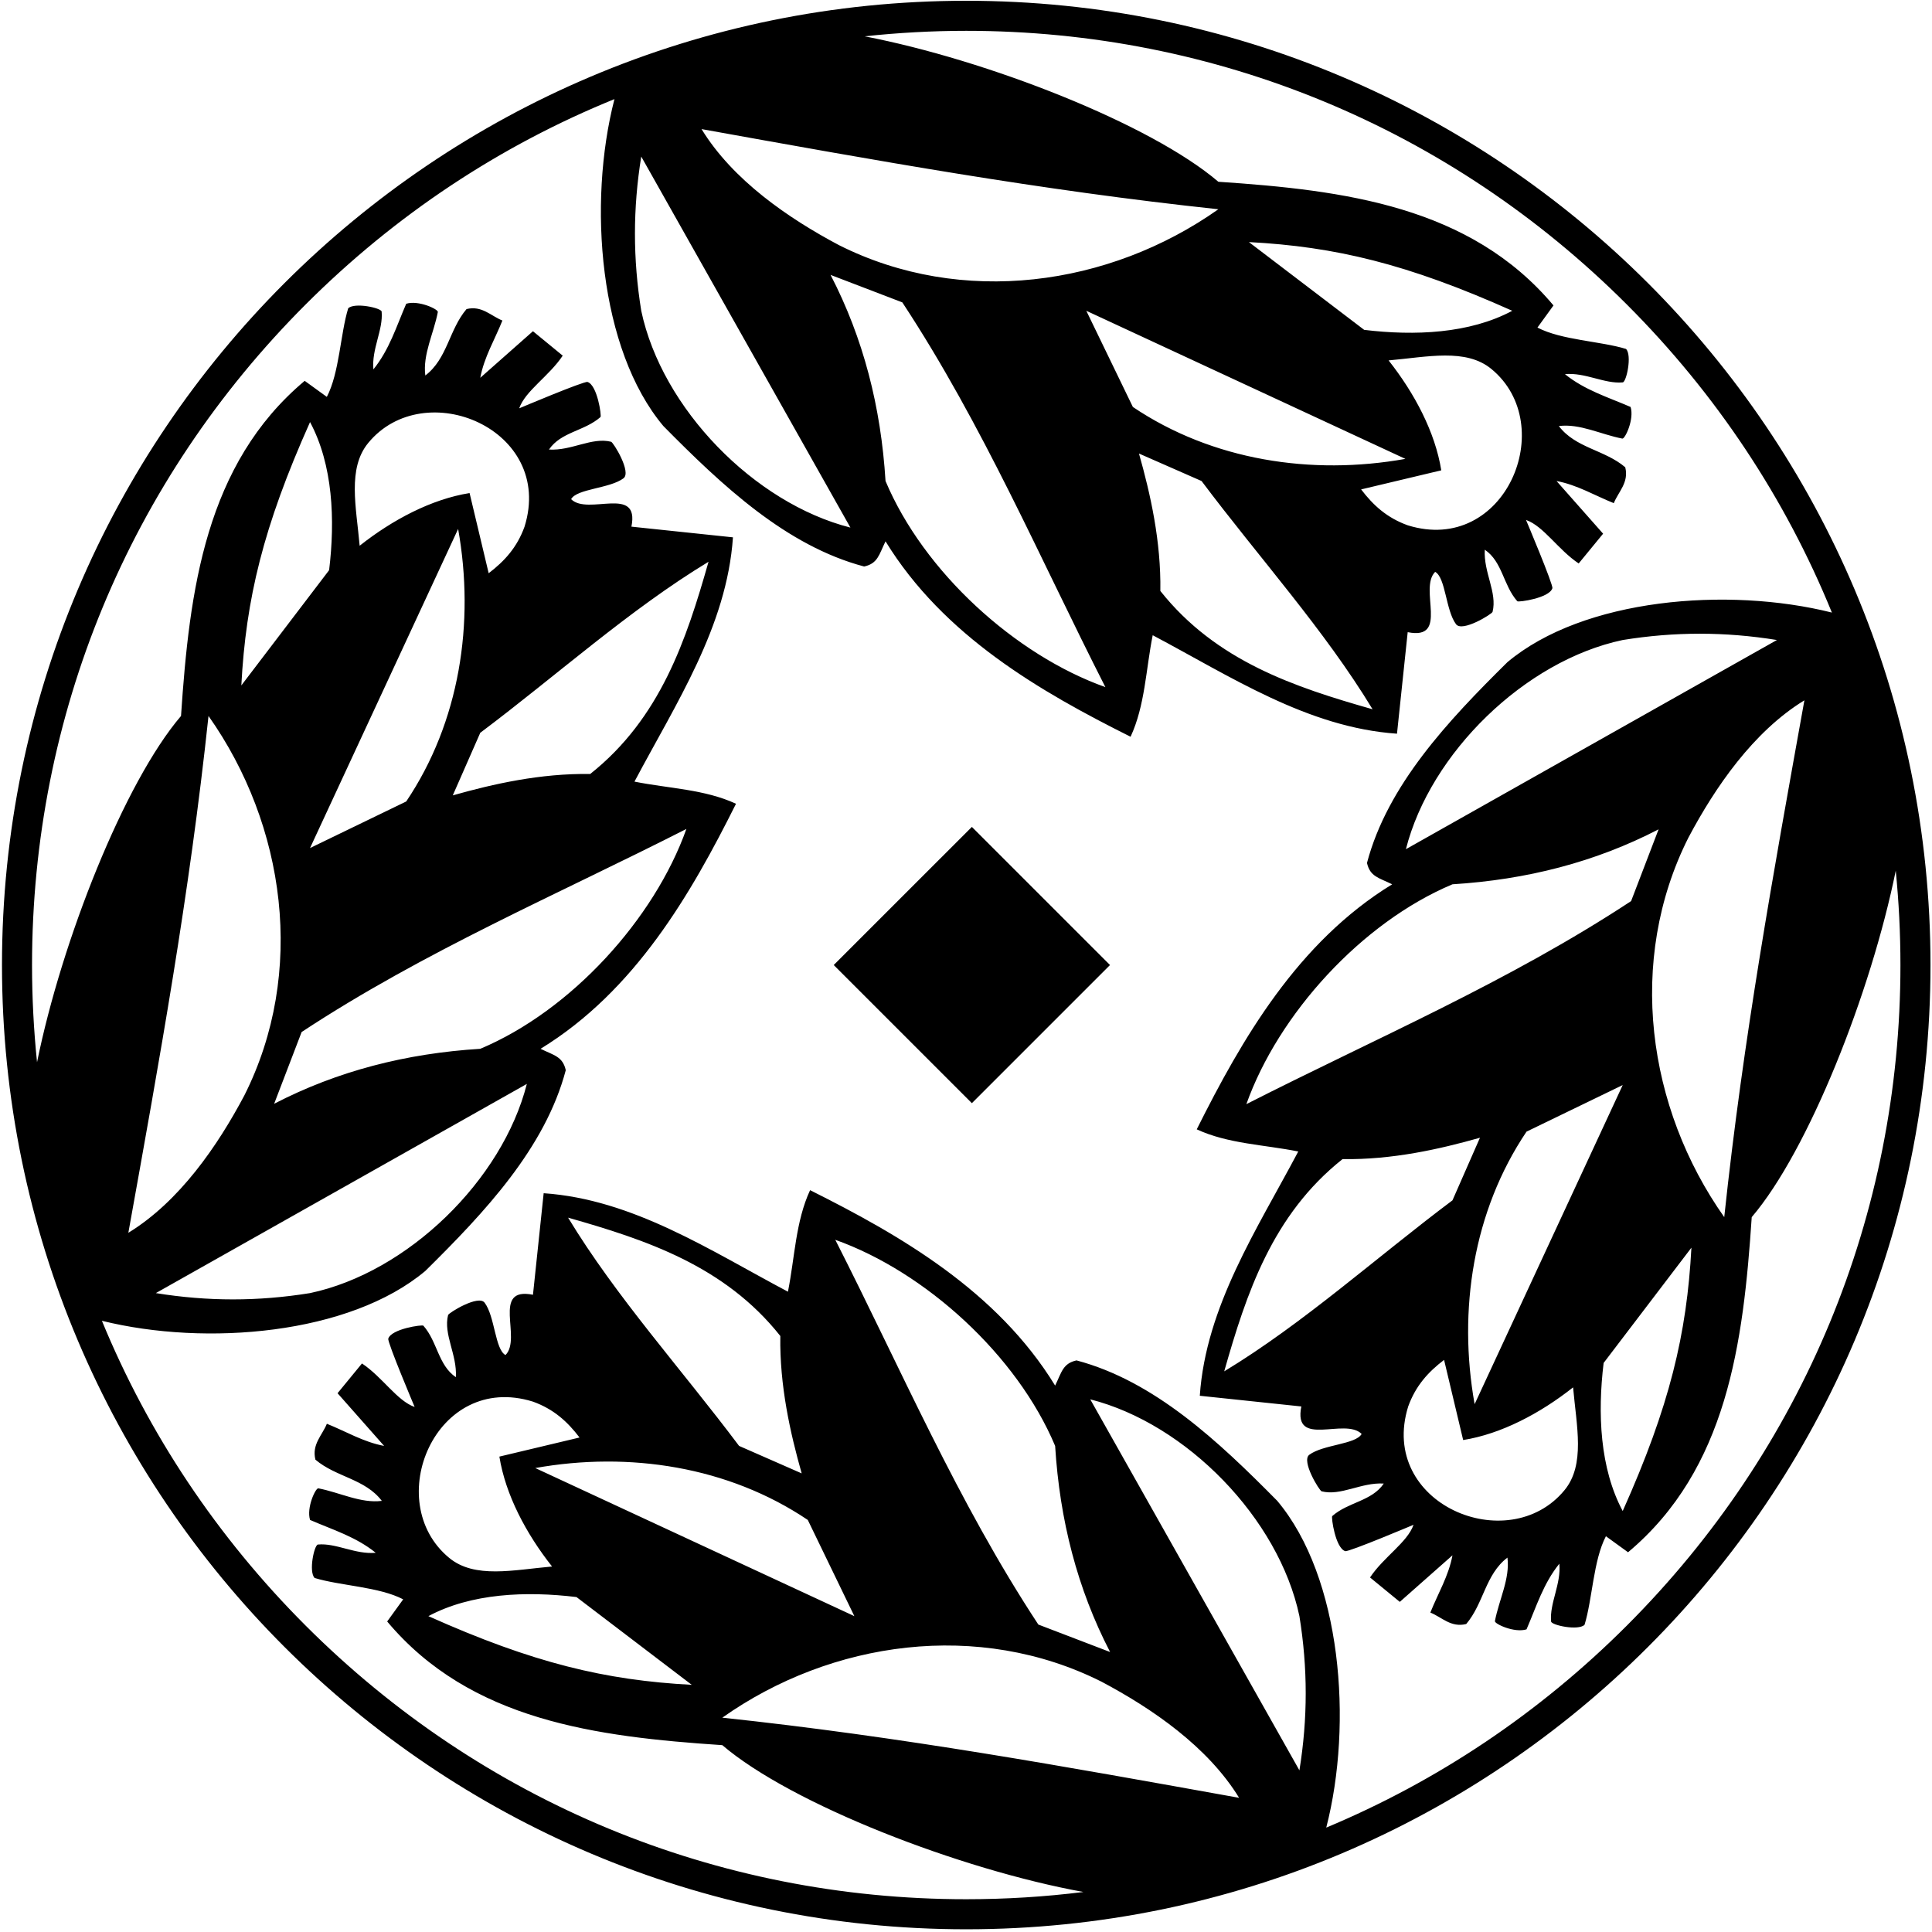 <?xml version="1.0" encoding="UTF-8"?>
<svg xmlns="http://www.w3.org/2000/svg" xmlns:xlink="http://www.w3.org/1999/xlink" width="576pt" height="576pt" viewBox="0 0 576 576" version="1.1">
<g id="surface1">
<path style=" stroke:none;fill-rule:nonzero;fill:rgb(0%,0%,0%);fill-opacity:1;" d="M 288.07 0.23 C 129.301 0.23 0.59 128.945 0.59 287.711 C 0.59 446.48 129.301 575.191 288.07 575.191 C 446.84 575.191 575.551 446.48 575.551 287.711 C 575.551 128.945 446.84 0.23 288.07 0.23 Z M 339.57 135.215 L 358.23 143.41 C 375.301 166.168 394.875 187.789 409.215 211.461 C 386 204.859 362.559 197.121 345.941 176.184 C 346.172 161.391 342.984 147.277 339.57 135.215 Z M 405.801 145.91 L 429.695 140.223 C 427.875 128.844 421.73 117.234 413.992 107.449 C 425.562 106.43 437.031 103.746 444.645 110.012 C 464.996 126.758 448.711 165.641 419.684 156.609 C 413.527 154.383 409.441 150.691 405.801 145.91 Z M 406.711 98.344 L 372.344 72.172 C 398.062 73.535 419.562 78.648 450.863 92.656 C 438.117 99.484 421.73 100.164 406.711 98.344 Z M 419 136.809 C 391.008 141.816 361.418 137.266 337.75 121.332 L 323.867 92.656 Z M 329.555 204.859 C 302.699 195.301 275.387 170.492 264.008 143.41 C 262.645 121.332 257.406 100.848 247.621 81.957 L 269.016 90.152 C 293.141 126.797 309.98 166.395 329.555 204.859 Z M 250.125 73.082 C 235.105 65.117 218.488 53.738 209.156 38.488 C 261.051 47.82 309.754 56.695 363.238 62.387 C 330.691 85.371 286.77 91.516 250.125 73.082 Z M 191.18 46.68 L 253.539 157.293 C 224.863 150.008 197.324 121.785 191.18 92.656 C 188.676 77.18 188.676 62.156 191.18 46.68 Z M 239.012 439.27 L 220.348 431.078 C 203.277 408.316 183.707 386.695 169.367 363.027 C 192.582 369.629 216.023 377.363 232.641 398.305 C 232.41 413.098 235.598 427.207 239.012 439.27 Z M 172.781 428.574 L 148.883 434.266 C 150.703 445.645 156.852 457.25 164.59 467.035 C 153.02 468.055 141.551 470.738 133.938 464.477 C 113.586 447.73 129.871 408.844 158.898 417.879 C 165.055 420.102 169.141 423.793 172.781 428.574 Z M 171.871 476.141 L 206.238 502.312 C 180.52 500.949 159.016 495.836 127.719 481.832 C 140.465 475.004 156.852 474.32 171.871 476.141 Z M 159.582 437.676 C 187.574 432.672 217.164 437.223 240.832 453.152 L 254.715 481.832 Z M 249.027 369.629 C 275.883 379.188 303.191 403.992 314.574 431.078 C 315.938 453.152 321.172 473.637 330.961 492.527 L 309.566 484.336 C 285.441 447.691 268.598 408.09 249.027 369.629 Z M 328.457 501.402 C 343.477 509.371 360.094 520.75 369.422 535.996 C 317.531 526.668 268.828 517.789 215.344 512.102 C 247.887 489.113 291.812 482.969 328.457 501.402 Z M 387.402 527.805 L 325.043 417.195 C 353.719 424.477 381.258 452.699 387.402 481.832 C 389.906 497.309 389.906 512.328 387.402 527.805 Z M 485.012 484.656 C 458.895 510.773 428.496 531.059 395.406 544.875 C 403.422 513.758 399.949 470.266 380.805 447.465 C 363.277 429.711 344.16 411.73 320.945 405.586 C 316.848 406.496 316.52 409.129 314.574 413.098 C 297.277 384.875 268.371 368.262 241.516 354.832 C 237.191 364.164 236.965 374.859 234.914 385.102 C 211.699 372.812 188.715 357.562 162.086 355.742 L 158.898 386.016 C 146.383 383.512 155.711 398.984 150.703 403.992 C 147.574 402.285 147.559 392.488 144.484 388.383 C 142.641 385.918 133.758 391.41 133.59 392.066 C 132.141 397.84 136.32 403.848 135.91 410.594 C 130.613 406.988 130.445 400.031 126.219 395.23 C 125.906 394.879 116.68 396.16 115.758 399.109 C 115.445 400.117 123.621 419.469 123.621 419.469 C 118.387 417.648 114.062 410.594 107.918 406.496 L 100.637 415.371 L 114.52 431.078 C 108.371 429.938 103.137 426.754 97.449 424.477 C 96.082 427.891 92.898 430.621 94.035 435.176 C 100.18 440.41 108.828 440.863 113.836 447.465 C 107.578 448.27 101.324 444.965 94.91 443.727 C 94.09 443.57 91.305 449.512 92.441 453.152 C 99.27 456.113 106.098 458.16 112.016 462.941 C 105.957 463.508 100.215 459.98 94.785 460.48 C 93.688 460.586 91.957 468.574 93.805 470.453 C 101.395 472.785 113.039 473.066 120.207 476.824 L 115.43 483.422 C 140.234 513.012 177.789 517.789 215.344 520.293 C 235.941 537.895 286.172 557.371 323.004 564.07 C 311.504 565.504 299.844 566.23 288.07 566.23 C 213.676 566.23 143.734 537.262 91.129 484.656 C 64.672 458.199 44.203 427.359 30.383 393.777 C 61.422 401.465 104.238 397.859 126.801 378.918 C 144.551 361.395 162.531 342.277 168.676 319.062 C 167.766 314.965 165.137 314.637 161.164 312.688 C 189.387 295.391 206.004 266.488 219.43 239.633 C 210.098 235.305 199.402 235.078 189.16 233.031 C 201.449 209.816 216.699 186.828 218.52 160.199 L 188.25 157.016 C 190.754 144.496 175.277 153.828 170.27 148.82 C 171.977 145.691 181.773 145.672 185.883 142.602 C 188.348 140.754 182.852 131.871 182.195 131.707 C 176.426 130.258 170.414 134.438 163.672 134.027 C 167.273 128.727 174.234 128.562 179.031 124.336 C 179.387 124.023 178.102 114.793 175.156 113.875 C 174.148 113.559 154.793 121.738 154.793 121.738 C 156.613 116.504 163.672 112.18 167.766 106.031 L 158.891 98.75 L 143.188 112.633 C 144.324 106.488 147.512 101.254 149.785 95.562 C 146.371 94.199 143.641 91.012 139.09 92.148 C 133.855 98.297 133.398 106.941 126.801 111.949 C 125.992 105.695 129.301 99.438 130.535 93.023 C 130.695 92.203 124.75 89.418 121.109 90.559 C 118.152 97.383 116.102 104.211 111.324 110.129 C 110.754 104.07 114.281 98.328 113.781 92.902 C 113.68 91.805 105.691 90.074 103.809 91.918 C 101.477 99.508 101.195 111.152 97.441 118.324 L 90.84 113.543 C 61.254 138.352 56.473 175.906 53.969 213.457 C 37.066 233.242 18.426 280.359 11.043 316.688 C 10.059 307.121 9.551 297.457 9.551 287.711 C 9.551 213.316 38.523 143.375 91.129 90.77 C 117.891 64.004 149.148 43.375 183.191 29.547 C 175.156 60.668 178.621 104.203 197.777 127.023 C 215.305 144.773 234.422 162.754 257.637 168.898 C 261.73 167.988 262.059 165.359 264.008 161.391 C 281.305 189.609 310.211 206.227 337.066 219.652 C 341.391 210.32 341.617 199.625 343.664 189.383 C 366.883 201.672 389.867 216.922 416.496 218.742 L 419.684 188.473 C 432.199 190.977 422.867 175.5 427.875 170.492 C 431.004 172.199 431.023 181.996 434.098 186.105 C 435.941 188.566 444.824 183.074 444.988 182.418 C 446.441 176.648 442.262 170.637 442.672 163.891 C 447.969 167.496 448.137 174.457 452.363 179.254 C 452.676 179.609 461.902 178.324 462.82 175.379 C 463.137 174.371 454.961 155.016 454.961 155.016 C 460.195 156.836 464.52 163.891 470.664 167.988 L 477.945 159.113 L 464.062 143.41 C 470.211 144.547 475.441 147.734 481.133 150.008 C 482.496 146.594 485.684 143.863 484.547 139.312 C 478.402 134.078 469.754 133.621 464.746 127.023 C 471.004 126.215 477.258 129.523 483.672 130.758 C 484.492 130.918 487.277 124.973 486.141 121.332 C 479.312 118.371 472.484 116.324 466.566 111.547 C 472.625 110.977 478.367 114.504 483.797 114.004 C 484.895 113.902 486.625 105.91 484.777 104.031 C 477.188 101.699 465.543 101.418 458.371 97.66 L 463.152 91.062 C 438.344 61.477 400.793 56.695 363.238 54.191 C 343.047 36.938 294.379 17.887 257.773 10.828 C 267.766 9.758 277.875 9.191 288.07 9.191 C 362.465 9.191 432.406 38.164 485.012 90.77 C 511.723 117.48 532.324 148.664 546.152 182.629 C 515.086 174.84 472.059 178.406 449.422 197.41 C 431.672 214.938 413.691 234.055 407.547 257.27 C 408.457 261.363 411.086 261.691 415.059 263.641 C 386.836 280.938 370.223 309.844 356.793 336.699 C 366.125 341.023 376.82 341.25 387.062 343.301 C 374.773 366.512 359.523 389.5 357.703 416.129 L 387.973 419.316 C 385.469 431.832 400.945 422.504 405.953 427.508 C 404.246 430.637 394.449 430.656 390.34 433.73 C 387.879 435.574 393.371 444.457 394.027 444.621 C 399.797 446.074 405.809 441.895 412.555 442.301 C 408.949 447.602 401.988 447.77 397.188 451.996 C 396.836 452.309 398.121 461.535 401.066 462.453 C 402.074 462.77 421.43 454.594 421.43 454.594 C 419.609 459.828 412.555 464.152 408.457 470.297 L 417.332 477.578 L 433.035 463.695 C 431.898 469.84 428.715 475.074 426.438 480.766 C 429.852 482.133 432.582 485.316 437.133 484.18 C 442.367 478.035 442.824 469.387 449.422 464.379 C 450.23 470.633 446.922 476.891 445.688 483.305 C 445.527 484.125 451.473 486.91 455.113 485.773 C 458.07 478.945 460.121 472.117 464.898 466.199 C 465.469 472.258 461.941 478 462.441 483.43 C 462.543 484.527 470.531 486.258 472.414 484.41 C 474.746 476.82 475.027 465.176 478.781 458.008 L 485.383 462.785 C 514.969 437.977 519.75 400.426 522.254 362.871 C 539.164 343.078 557.812 295.922 565.191 259.586 C 566.117 268.871 566.59 278.258 566.59 287.711 C 566.59 362.105 537.617 432.051 485.012 484.656 Z M 143.188 312.688 C 121.109 314.055 100.625 319.289 81.734 329.074 L 89.93 307.68 C 126.57 283.555 166.172 266.715 204.637 247.141 C 195.078 273.996 170.27 301.309 143.188 312.688 Z M 157.07 323.156 C 149.785 351.836 121.566 379.371 92.434 385.52 C 76.957 388.023 61.934 388.023 46.461 385.52 Z M 175.961 230.754 C 161.164 230.527 147.055 233.715 134.992 237.129 L 143.188 218.465 C 165.945 201.395 187.566 181.82 211.238 167.484 C 204.637 190.699 196.898 214.141 175.961 230.754 Z M 156.387 157.016 C 154.16 163.172 150.469 167.258 145.691 170.898 L 140 147 C 128.621 148.82 117.012 154.965 107.227 162.703 C 106.211 151.137 103.523 139.664 109.789 132.051 C 126.531 111.699 165.418 127.984 156.387 157.016 Z M 136.586 157.695 C 141.594 185.691 137.039 215.277 121.109 238.949 L 92.434 252.832 Z M 98.121 169.988 L 71.949 204.355 C 73.316 178.637 78.426 157.133 92.434 125.836 C 99.262 138.578 99.945 154.965 98.121 169.988 Z M 72.859 326.57 C 64.895 341.594 53.516 358.207 38.266 367.539 C 47.598 315.648 56.473 266.941 62.164 213.457 C 85.148 246.004 91.293 289.93 72.859 326.57 Z M 433.035 263.641 C 455.113 262.273 475.598 257.039 494.488 247.254 L 486.293 268.648 C 449.652 292.773 410.051 309.613 371.586 329.188 C 381.145 302.332 405.953 275.02 433.035 263.641 Z M 419.152 253.172 C 426.438 224.496 454.656 196.957 483.789 190.812 C 499.266 188.309 514.289 188.309 529.766 190.812 Z M 400.262 345.574 C 415.059 345.801 429.168 342.617 441.23 339.203 L 433.035 357.863 C 410.277 374.934 388.656 394.508 364.984 408.848 C 371.586 385.633 379.324 362.188 400.262 345.574 Z M 419.836 419.316 C 422.062 413.16 425.754 409.074 430.531 405.434 L 436.223 429.328 C 447.602 427.508 459.211 421.363 468.996 413.625 C 470.016 425.191 472.699 436.664 466.434 444.277 C 449.688 464.629 410.805 448.344 419.836 419.316 Z M 439.637 418.633 C 434.629 390.637 439.184 361.051 455.113 337.383 L 483.789 323.496 Z M 478.102 406.344 L 504.273 371.977 C 502.906 397.695 497.797 419.195 483.789 450.496 C 476.965 437.75 476.277 421.363 478.102 406.344 Z M 503.363 249.758 C 511.328 234.734 522.711 218.121 537.957 208.789 C 528.625 260.684 519.75 309.387 514.059 362.871 C 491.074 330.324 484.93 286.398 503.363 249.758 "/>
<path style=" stroke:none;fill-rule:nonzero;fill:rgb(0%,0%,0%);fill-opacity:1;" d="M 248.566 287.711 L 289.75 328.895 L 330.934 287.711 L 289.75 246.531 L 248.566 287.711 "/>
</g>
</svg>
